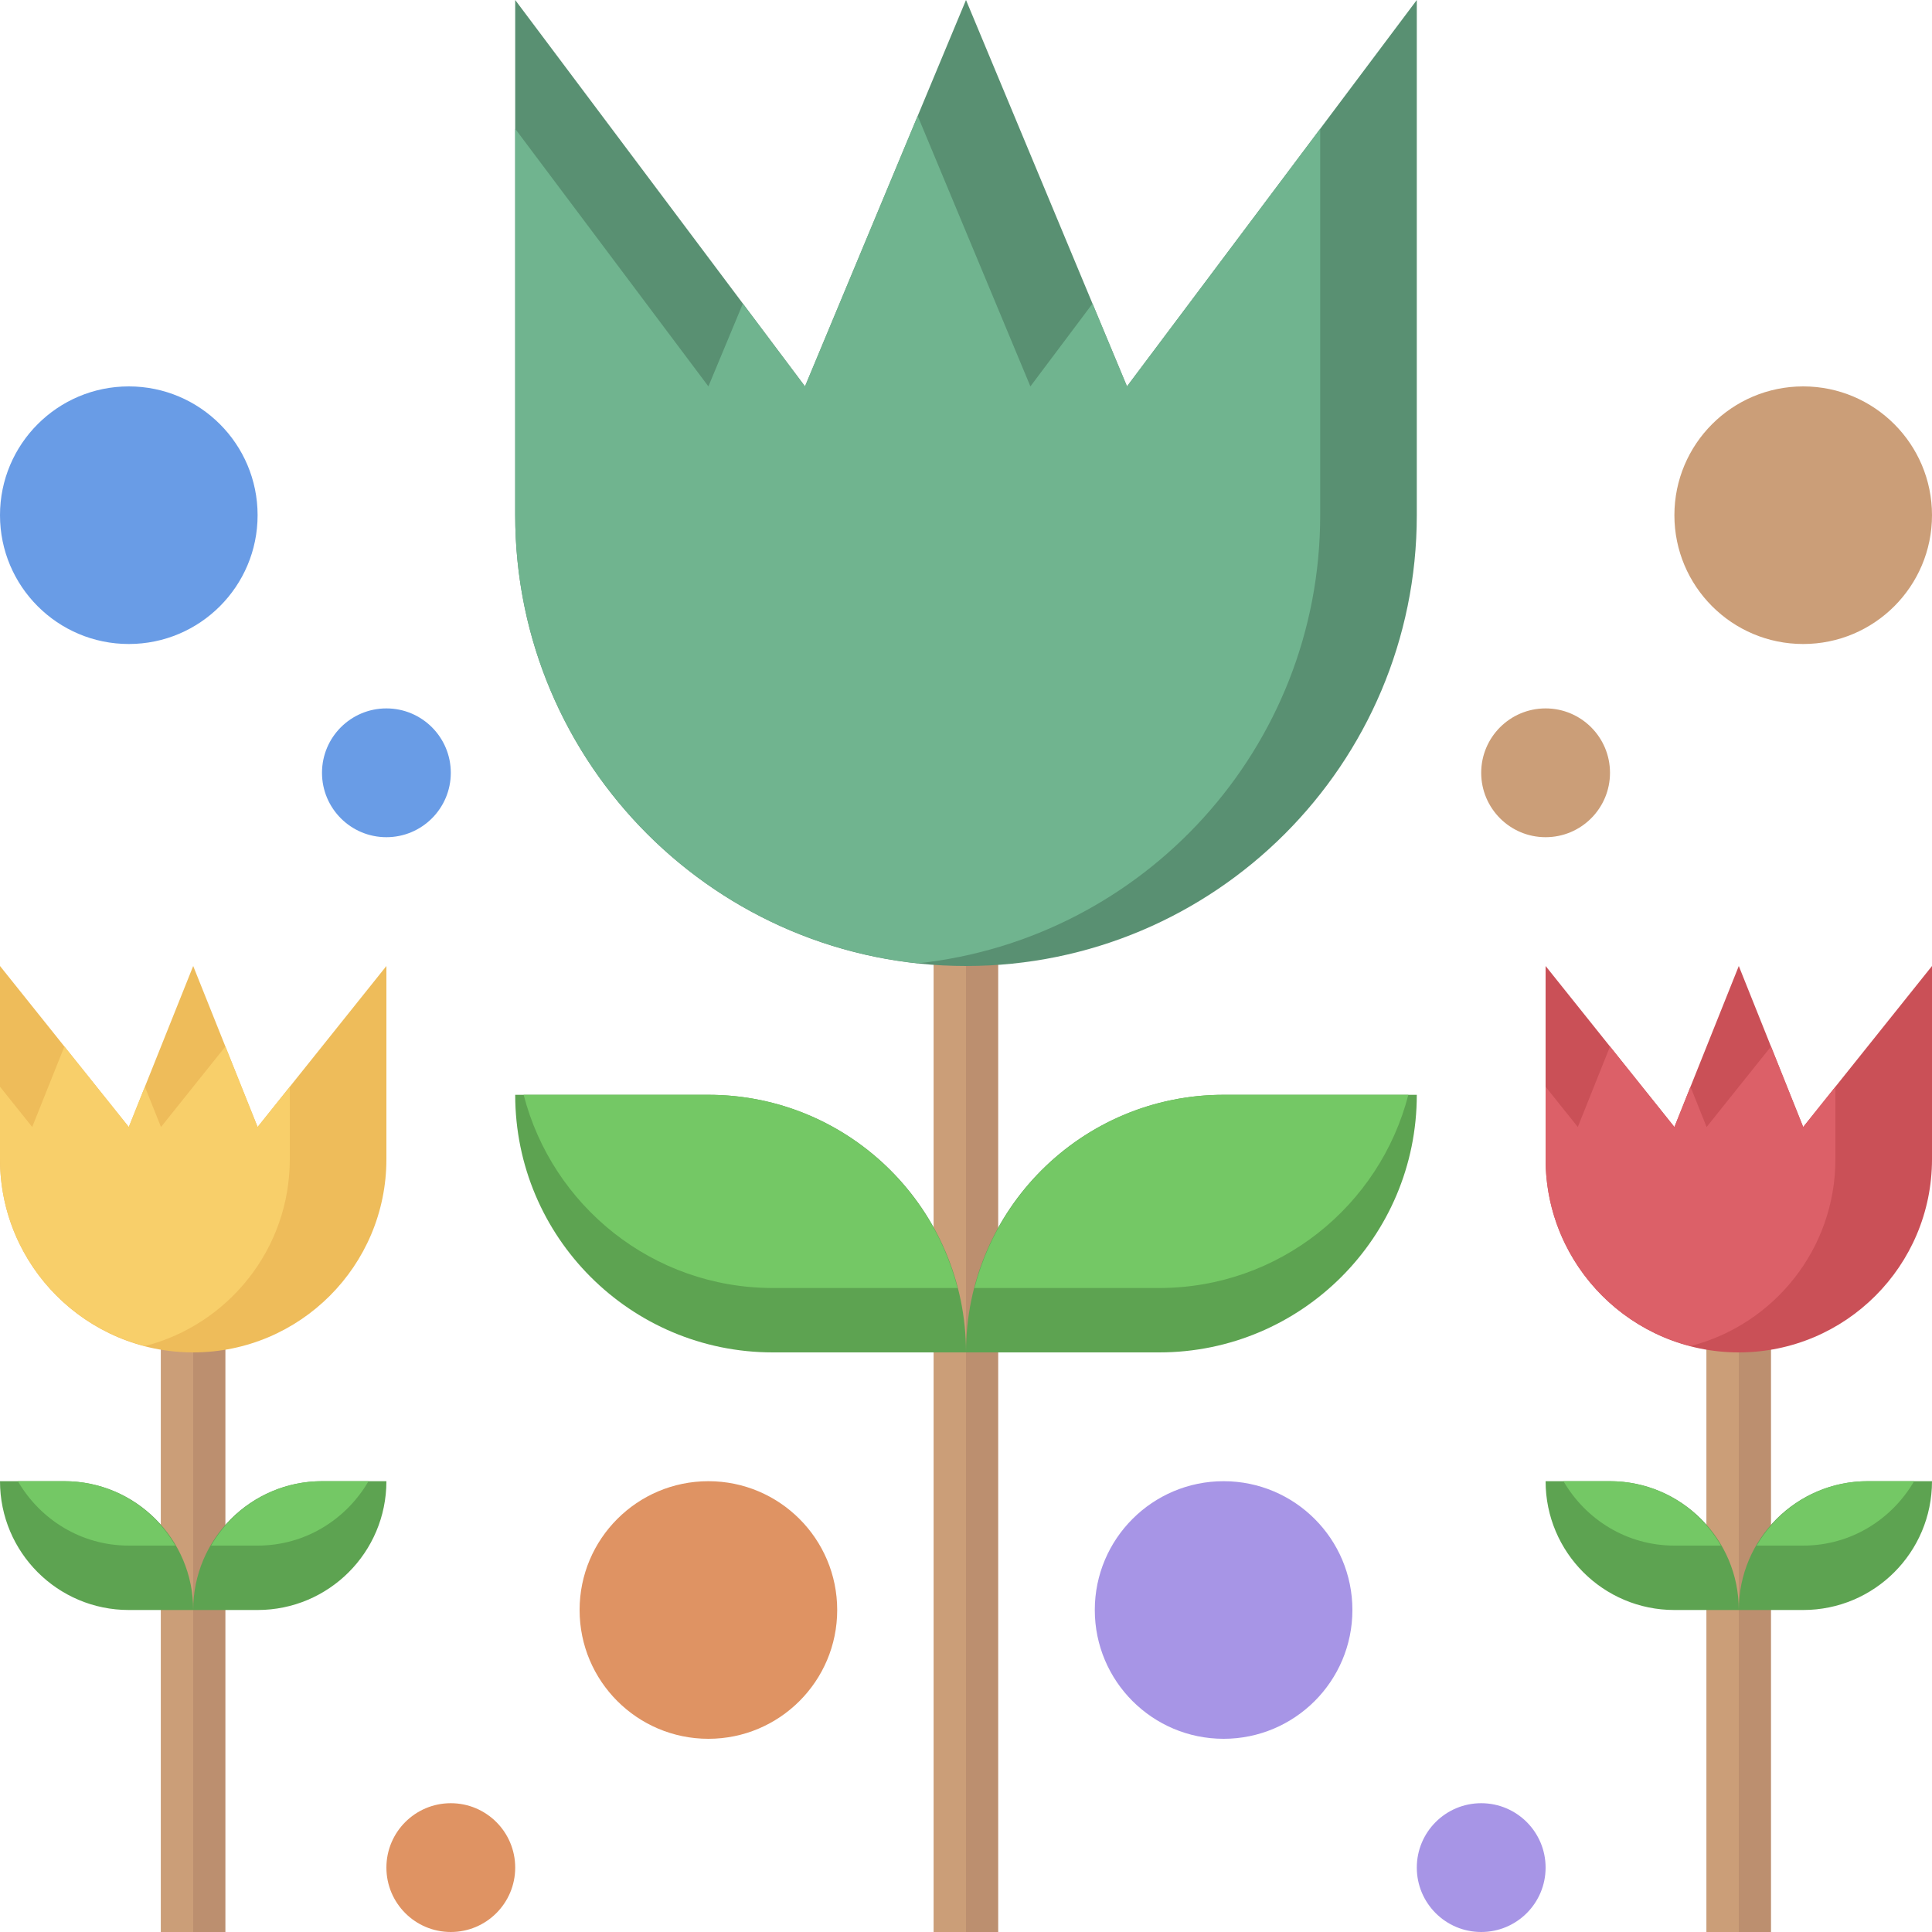 <svg height="480pt" viewBox="0 0 480 480" width="480pt" xmlns="http://www.w3.org/2000/svg"><path d="m232 224h16v256h-16zm0 0" fill="#bc8f6f"/><path d="m232 224h8v256h-8zm0 0" fill="#cb9e78"/><path d="m40 320h16v160h-16zm0 0" fill="#bc8f6f"/><path d="m40 320h8v160h-8zm0 0" fill="#cb9e78"/><path d="m424 320h16v160h-16zm0 0" fill="#bc8f6f"/><path d="m424 320h8v160h-8zm0 0" fill="#cb9e78"/><path d="m384 464c0 8.836-7.164 16-16 16s-16-7.164-16-16 7.164-16 16-16 16 7.164 16 16zm0 0" fill="#a795e6"/><path d="m336 400c0 17.672-14.328 32-32 32s-32-14.328-32-32 14.328-32 32-32 32 14.328 32 32zm0 0" fill="#a795e6"/><path d="m128 464c0 8.836-7.164 16-16 16s-16-7.164-16-16 7.164-16 16-16 16 7.164 16 16zm0 0" fill="#df9363"/><path d="m208 400c0 17.672-14.328 32-32 32s-32-14.328-32-32 14.328-32 32-32 32 14.328 32 32zm0 0" fill="#df9363"/><path d="m400 192c0 8.836-7.164 16-16 16s-16-7.164-16-16 7.164-16 16-16 16 7.164 16 16zm0 0" fill="#cb9e78"/><path d="m480 128c0 17.672-14.328 32-32 32s-32-14.328-32-32 14.328-32 32-32 32 14.328 32 32zm0 0" fill="#cb9e78"/><path d="m112 192c0 8.836-7.164 16-16 16s-16-7.164-16-16 7.164-16 16-16 16 7.164 16 16zm0 0" fill="#699ce6"/><path d="m64 128c0 17.672-14.328 32-32 32s-32-14.328-32-32 14.328-32 32-32 32 14.328 32 32zm0 0" fill="#699ce6"/><path d="m96 240v48c0 26.512-21.488 48-48 48s-48-21.488-48-48v-48l32 40 16-40 16 40zm0 0" fill="#eebc5a"/><path d="m64 280-8-20-16 20-4-10-4 10-16-20-8 20-8-10v18c0 22.359 15.312 41.09 36 46.426 20.688-5.336 36-24.066 36-46.426v-18zm0 0" fill="#f8cf6a"/><g fill="#5da351"><path d="m64 400h-16c0-17.672 14.328-32 32-32h16c0 17.672-14.328 32-32 32zm0 0"/><path d="m32 400h16c0-17.672-14.328-32-32-32h-16c0 17.672 14.328 32 32 32zm0 0"/><path d="m448 400h-16c0-17.672 14.328-32 32-32h16c0 17.672-14.328 32-32 32zm0 0"/><path d="m416 400h16c0-17.672-14.328-32-32-32h-16c0 17.672 14.328 32 32 32zm0 0"/></g><path d="m52.441 384h11.559c11.816 0 22.016-6.473 27.559-16h-11.559c-11.816 0-22.016 6.473-27.559 16zm0 0" fill="#74c865"/><path d="m16 368h-11.559c5.543 9.527 15.742 16 27.559 16h11.559c-5.543-9.527-15.742-16-27.559-16zm0 0" fill="#74c865"/><path d="m436.441 384h11.559c11.816 0 22.016-6.473 27.559-16h-11.559c-11.816 0-22.016 6.473-27.559 16zm0 0" fill="#74c865"/><path d="m400 368h-11.559c5.543 9.527 15.742 16 27.559 16h11.559c-5.543-9.527-15.742-16-27.559-16zm0 0" fill="#74c865"/><path d="m480 240v48c0 26.512-21.488 48-48 48s-48-21.488-48-48v-48l32 40 16-40 16 40zm0 0" fill="#ca5057"/><path d="m448 280-8-20-16 20-4-10-4 10-16-20-8 20-8-10v18c0 22.359 15.312 41.09 36 46.426 20.688-5.336 36-24.066 36-46.426v-18zm0 0" fill="#dc6068"/><path d="m352 272h-48c-35.344 0-64 28.656-64 64h48c35.344 0 64-28.656 64-64zm0 0" fill="#5da351"/><path d="m240 336h-48c-35.344 0-64-28.656-64-64h48c35.344 0 64 28.656 64 64zm0 0" fill="#5da351"/><path d="m242.098 320h45.902c29.809 0 54.785-20.406 61.902-48h-45.902c-29.809 0-54.785 20.406-61.902 48zm0 0" fill="#74c865"/><path d="m176 272h-45.902c7.109 27.594 32.086 48 61.902 48h45.902c-7.117-27.594-32.094-48-61.902-48zm0 0" fill="#74c865"/><path d="m352 0v128c0 61.855-50.145 112-112 112s-112-50.145-112-112v-128l72 96 40-96 40 96zm0 0" fill="#599072"/><path d="m228 239.336c56.207-5.992 100-53.535 100-111.336v-96l-48 64-8.566-20.566-15.434 20.566-28-67.199-28 67.199-15.434-20.566-8.566 20.566-48-64v96c0 57.801 43.793 105.344 100 111.336zm0 0" fill="#70b48f"/></svg>